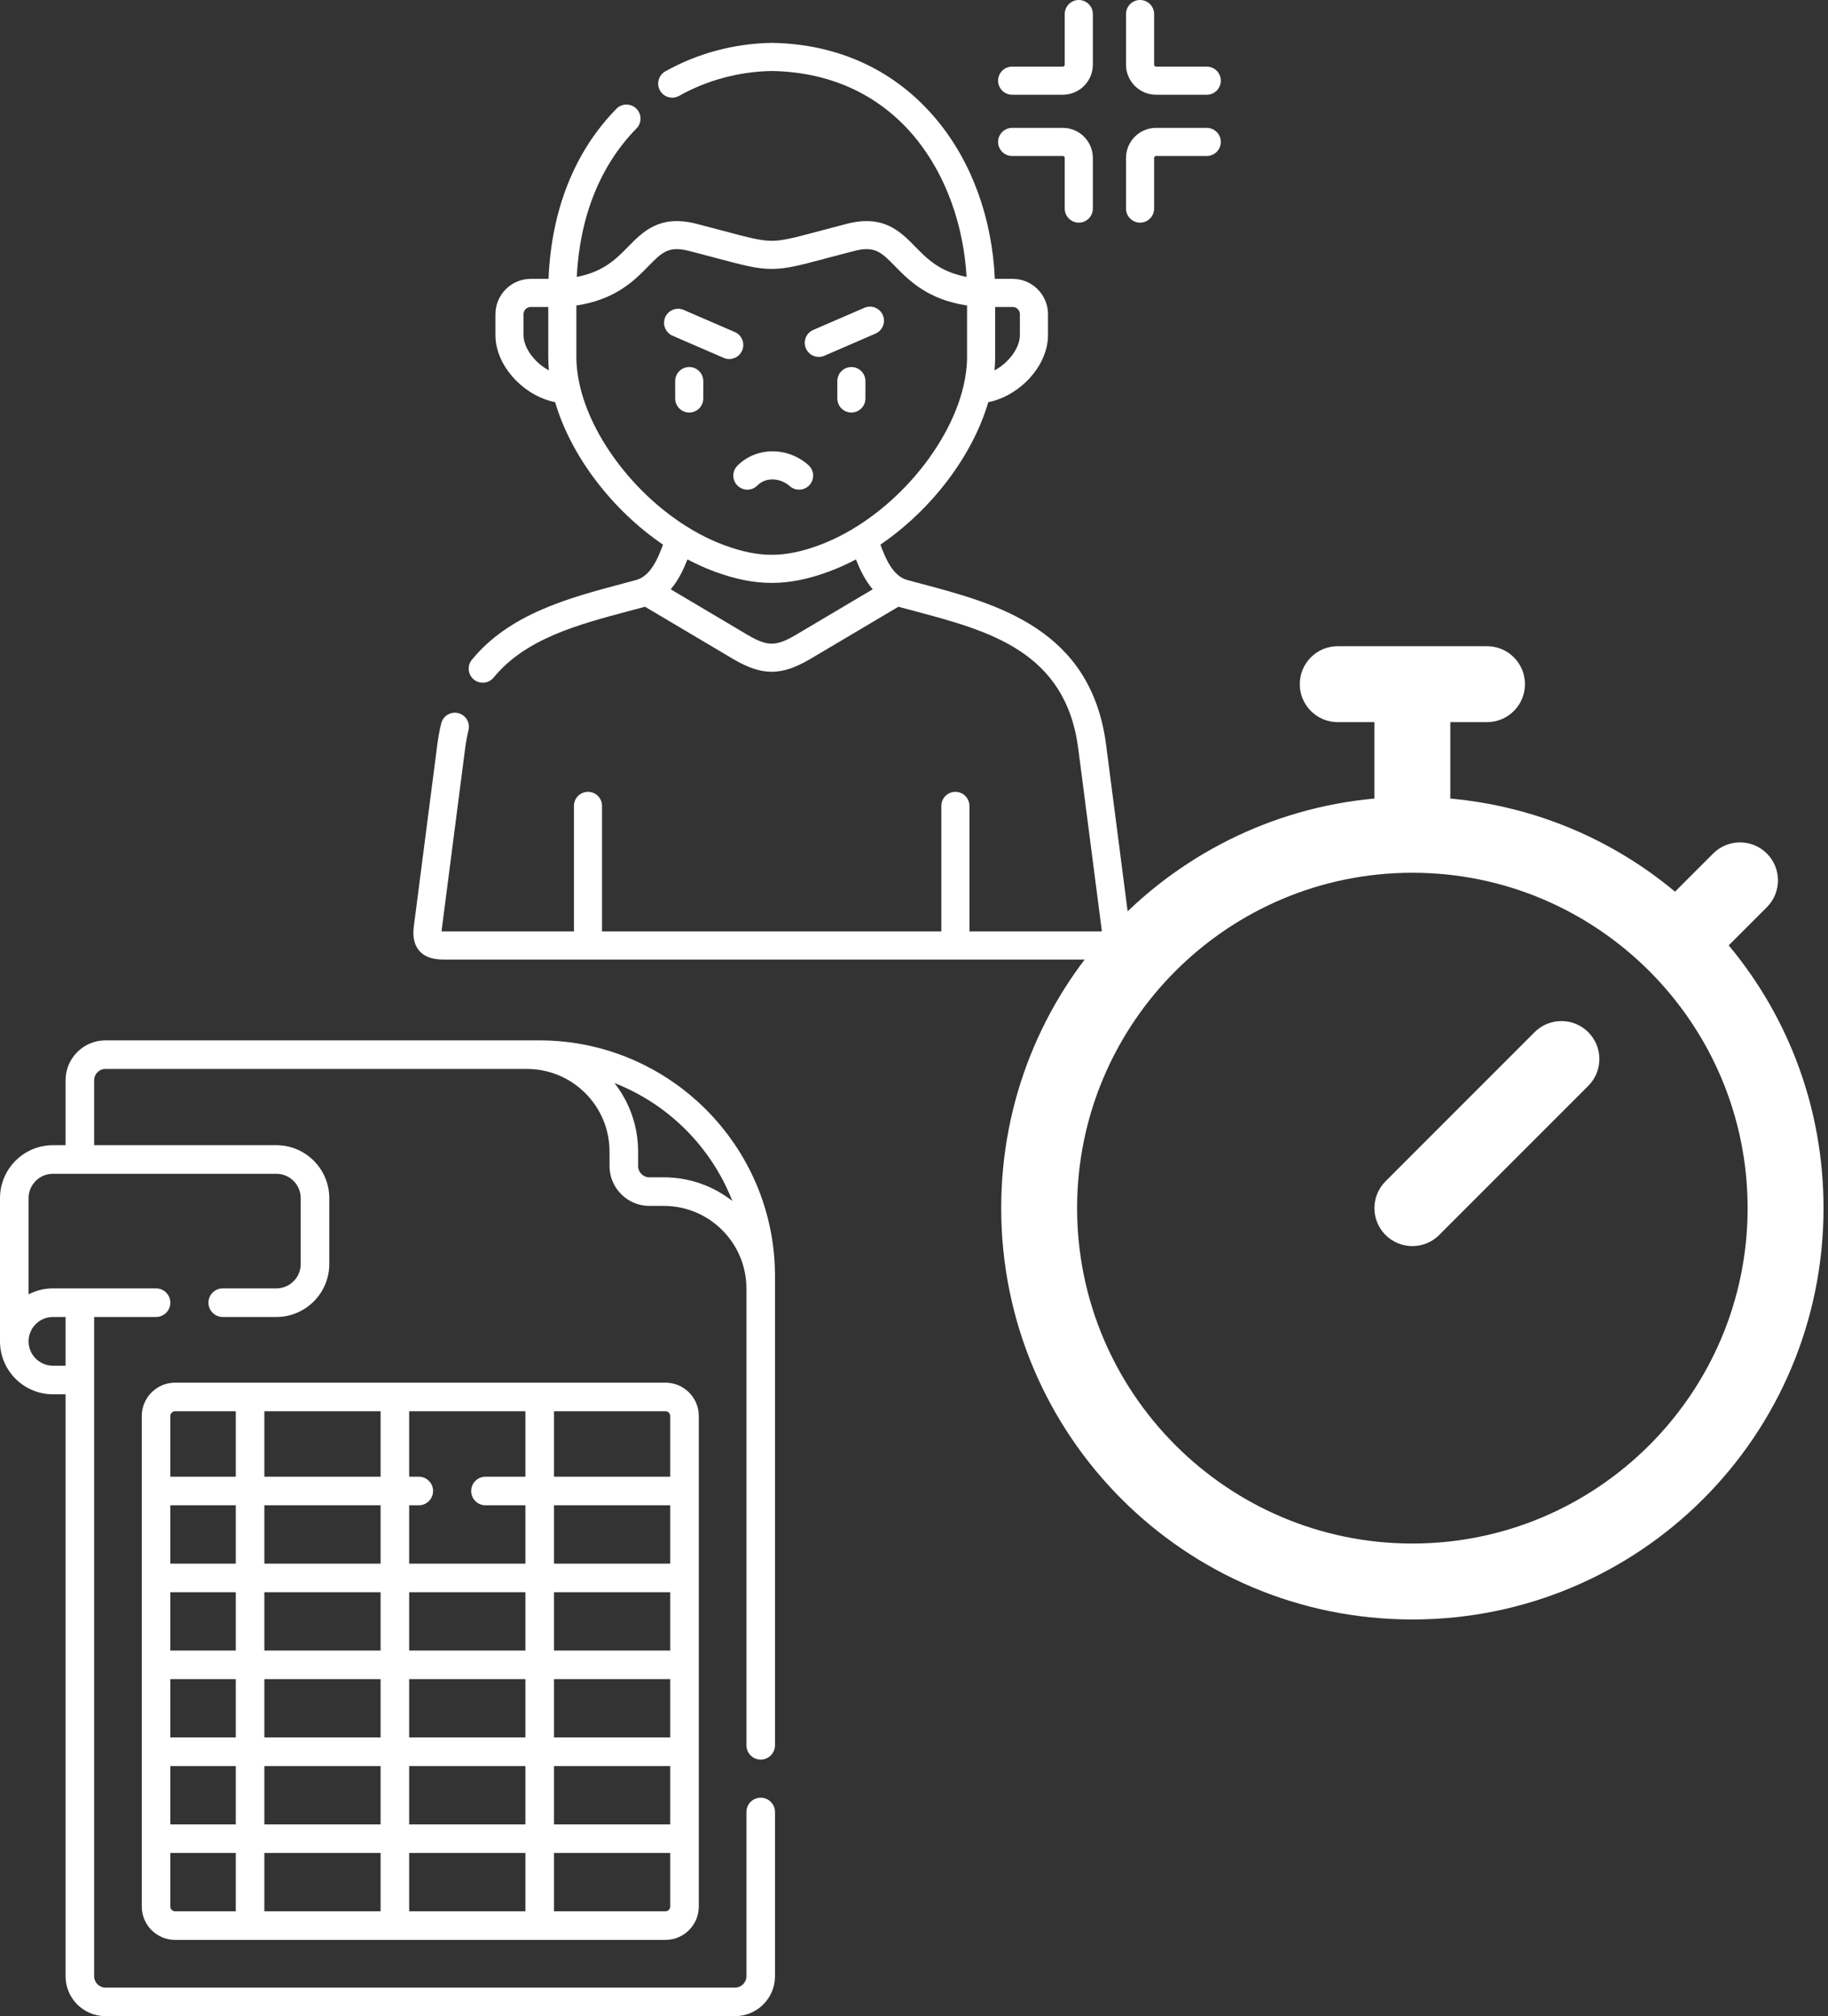 <svg width="283" height="312" viewBox="0 0 283 312" fill="none" xmlns="http://www.w3.org/2000/svg">
<rect x="0" y="0" width="283" height="312" fill="#333333" stroke="none"/>
<path d="M186.825 19.788H178.976C176.411 19.788 174.324 21.874 174.324 24.438V32.281C174.324 33.483 175.297 34.456 176.499 34.456C177.7 34.456 178.674 33.483 178.674 32.281V24.438C178.674 24.284 178.82 24.139 178.976 24.139H186.825C188.026 24.139 189 23.165 189 21.964C189 20.762 188.026 19.788 186.825 19.788Z" fill="white"/>
<path d="M156.694 24.139H164.536C164.696 24.139 164.837 24.279 164.837 24.438V32.281C164.837 33.483 165.811 34.456 167.012 34.456C168.213 34.456 169.187 33.483 169.187 32.281V24.438C169.187 21.874 167.101 19.788 164.536 19.788H156.694C155.493 19.788 154.519 20.762 154.519 21.964C154.519 23.165 155.493 24.139 156.694 24.139Z" fill="white"/>
<path d="M156.694 14.66H164.536C167.101 14.66 169.187 12.574 169.187 10.01V2.175C169.187 0.974 168.213 0 167.012 0C165.811 0 164.837 0.974 164.837 2.175V10.01C164.837 10.172 164.699 10.309 164.536 10.309H156.694C155.493 10.309 154.519 11.283 154.519 12.484C154.519 13.686 155.493 14.66 156.694 14.66Z" fill="white"/>
<path d="M178.976 14.66H186.825C188.026 14.66 189 13.686 189 12.484C189 11.283 188.026 10.309 186.825 10.309H178.976C178.815 10.309 178.674 10.169 178.674 10.01V2.175C178.674 0.974 177.7 0 176.499 0C175.297 0 174.324 0.974 174.324 2.175V10.01C174.324 12.574 176.411 14.66 178.976 14.66Z" fill="white"/>
<path d="M171.243 115.283C168.925 97.337 154.386 93.467 142.704 90.358C141.944 90.156 141.191 89.956 140.448 89.753C138.177 89.134 137.047 86.293 136.299 84.284C144.229 78.88 150.574 70.526 152.999 62.236C155.098 61.831 157.23 60.685 158.951 58.987C161.043 56.925 162.243 54.334 162.243 51.881V48.625C162.243 45.608 159.791 43.153 156.777 43.153H154.014C153.594 33.761 150.455 25.11 145.066 18.601C138.727 10.943 129.888 6.805 119.507 6.635C119.483 6.635 119.458 6.635 119.434 6.635C113.647 6.734 107.966 8.257 103.005 11.04C101.957 11.628 101.584 12.954 102.172 14.002C102.76 15.049 104.086 15.421 105.133 14.834C109.458 12.408 114.416 11.077 119.472 10.986C139.201 11.329 148.73 27.295 149.642 42.854C145.498 42.056 143.561 40.081 141.678 38.163C139.384 35.824 136.783 33.172 131.123 34.631C129.465 35.058 128.067 35.43 126.833 35.759C123.065 36.763 121.174 37.267 119.471 37.267C117.77 37.267 115.881 36.764 112.117 35.762C110.879 35.432 109.476 35.059 107.813 34.632C102.155 33.172 99.555 35.824 97.26 38.163C95.377 40.083 93.438 42.059 89.29 42.856C89.762 33.491 92.934 25.585 98.537 19.879C99.379 19.022 99.366 17.645 98.509 16.803C97.652 15.961 96.275 15.974 95.433 16.831C88.964 23.42 85.352 32.486 84.922 43.154H82.167C79.152 43.154 76.7 45.609 76.7 48.626V51.881C76.7 54.335 77.9 56.925 79.992 58.988C81.713 60.685 83.846 61.832 85.944 62.237C88.368 70.527 94.713 78.882 102.643 84.285C101.896 86.295 100.766 89.135 98.496 89.754C97.757 89.955 97.008 90.154 96.252 90.355C88.112 92.52 78.884 94.974 73.053 102.1C72.293 103.03 72.43 104.4 73.359 105.161C73.764 105.492 74.251 105.653 74.736 105.653C75.365 105.653 75.99 105.381 76.42 104.855C81.361 98.817 89.499 96.653 97.37 94.559C98.134 94.356 98.891 94.155 99.638 93.952C99.709 93.932 99.777 93.91 99.847 93.889L113.577 102.026C115.779 103.314 117.624 103.958 119.47 103.958C121.318 103.958 123.167 103.312 125.377 102.019L139.096 93.889C139.166 93.91 139.234 93.932 139.305 93.952C140.055 94.156 140.816 94.359 141.585 94.563C153.089 97.625 164.985 100.791 166.928 115.842L170.547 143.805C170.564 143.933 170.574 144.041 170.581 144.132C170.471 144.139 170.336 144.143 170.171 144.143H150.082V124.713C150.082 123.512 149.108 122.538 147.907 122.538C146.705 122.538 145.732 123.512 145.732 124.713V144.142H93.203V124.712C93.203 123.511 92.229 122.537 91.028 122.537C89.827 122.537 88.853 123.511 88.853 124.712V144.142H68.772C68.606 144.142 68.471 144.138 68.361 144.131C68.368 144.041 68.378 143.934 68.394 143.809L72.007 115.84C72.135 114.845 72.311 113.885 72.531 112.986C72.815 111.819 72.1 110.642 70.933 110.358C69.765 110.072 68.588 110.788 68.304 111.955C68.047 113.01 67.841 114.129 67.692 115.283L64.081 143.248C63.937 144.346 63.869 145.944 64.925 147.147C65.972 148.339 67.531 148.493 68.772 148.493H170.172C171.409 148.493 172.964 148.34 174.01 147.153C175.066 145.954 175.003 144.355 174.863 143.251L171.243 115.283ZM157.893 48.625V51.88C157.893 53.158 157.146 54.657 155.896 55.89C155.305 56.473 154.642 56.959 153.962 57.323C154.029 56.621 154.065 55.925 154.065 55.235V47.503H156.777C157.392 47.503 157.893 48.007 157.893 48.625ZM83.047 55.89C81.797 54.657 81.05 53.159 81.05 51.88V48.625C81.05 48.007 81.551 47.503 82.167 47.503H84.879V55.235C84.879 55.923 84.915 56.619 84.981 57.319C84.301 56.957 83.638 56.472 83.047 55.89ZM89.792 59.784C89.784 59.744 89.773 59.704 89.763 59.664C89.417 58.161 89.229 56.675 89.229 55.235V47.277C95.321 46.351 98.205 43.411 100.366 41.208C102.52 39.014 103.503 38.012 106.729 38.844C108.376 39.267 109.769 39.638 110.998 39.965C115.128 41.065 117.202 41.617 119.472 41.617C121.744 41.617 123.82 41.064 127.954 39.962C129.179 39.636 130.568 39.266 132.209 38.844C135.437 38.012 136.42 39.014 138.574 41.209C140.735 43.412 143.619 46.352 149.715 47.277V55.235C149.715 56.68 149.526 58.17 149.178 59.679C149.169 59.713 149.159 59.747 149.152 59.782C146.808 69.725 137.386 80.448 126.839 84.362C124.082 85.38 121.741 85.855 119.472 85.855C117.203 85.855 114.862 85.38 112.108 84.362C101.558 80.451 92.136 69.728 89.792 59.784ZM123.17 98.27C120.129 100.049 118.815 100.049 115.784 98.276L103.838 91.196C105.086 89.724 105.877 87.979 106.429 86.569C107.79 87.287 109.182 87.917 110.597 88.442C113.851 89.644 116.671 90.205 119.472 90.205C122.272 90.205 125.092 89.645 128.349 88.441C129.763 87.916 131.155 87.287 132.514 86.569C133.066 87.979 133.857 89.724 135.105 91.196L123.17 98.27Z" fill="white"/>
<path d="M106.702 56.8C105.501 56.8 104.527 57.774 104.527 58.975V61.664C104.527 62.865 105.501 63.839 106.702 63.839C107.903 63.839 108.877 62.865 108.877 61.664V58.975C108.877 57.774 107.903 56.8 106.702 56.8Z" fill="white"/>
<path d="M131.805 56.8C130.604 56.8 129.63 57.774 129.63 58.975V61.664C129.63 62.865 130.604 63.839 131.805 63.839C133.006 63.839 133.98 62.865 133.98 61.664V58.975C133.98 57.774 133.006 56.8 131.805 56.8Z" fill="white"/>
<path d="M114.894 54.25C115.371 53.147 114.864 51.867 113.762 51.389L105.847 47.961C104.744 47.483 103.464 47.99 102.986 49.092C102.509 50.194 103.016 51.475 104.118 51.953L112.033 55.381C112.315 55.503 112.608 55.561 112.896 55.561C113.737 55.561 114.538 55.07 114.894 54.25Z" fill="white"/>
<path d="M126.763 55.232C127.051 55.232 127.345 55.174 127.626 55.052L135.542 51.624C136.644 51.146 137.15 49.865 136.673 48.763C136.195 47.661 134.915 47.154 133.812 47.632L125.897 51.06C124.795 51.538 124.289 52.819 124.766 53.921C125.121 54.742 125.922 55.232 126.763 55.232Z" fill="white"/>
<path d="M114.165 75.138C115.014 75.988 116.391 75.989 117.241 75.14C118.691 73.69 120.934 74.046 122.265 75.228C122.679 75.596 123.195 75.776 123.708 75.776C124.308 75.776 124.906 75.529 125.336 75.045C126.133 74.147 126.051 72.772 125.153 71.974C121.917 69.101 117.09 69.139 114.166 72.062C113.316 72.911 113.315 74.289 114.165 75.138Z" fill="white"/>
<path d="M83.509 161H16.32C12.918 161 10.151 163.768 10.151 167.17V177.221H8.195C3.676 177.221 0 180.897 0 185.416V207.575C0 212.093 3.676 215.769 8.194 215.769H10.151V305.83C10.151 309.232 12.918 312 16.32 312H113.81C117.212 312 119.98 309.232 119.98 305.83V280.407C119.98 279.186 118.99 278.195 117.768 278.195C116.547 278.195 115.556 279.186 115.556 280.407V305.83C115.556 306.793 114.773 307.576 113.81 307.576H16.321C15.358 307.576 14.575 306.793 14.575 305.83V203.805H24.16C25.381 203.805 26.372 202.814 26.372 201.593C26.372 200.371 25.381 199.381 24.16 199.381H8.194C6.836 199.381 5.553 199.713 4.424 200.301V185.416C4.424 183.336 6.116 181.645 8.195 181.645H42.782C44.861 181.645 46.553 183.336 46.553 185.416V195.609C46.553 197.689 44.862 199.381 42.782 199.381H34.481C33.26 199.381 32.27 200.371 32.27 201.592C32.27 202.814 33.26 203.804 34.481 203.804H42.782C47.301 203.804 50.977 200.128 50.977 195.609V185.416C50.977 180.897 47.301 177.221 42.782 177.221H14.575V167.17C14.575 166.207 15.358 165.424 16.32 165.424H81.588C88.632 165.424 94.363 171.154 94.363 178.198V180.447C94.363 183.85 97.13 186.617 100.532 186.617H102.782C109.825 186.617 115.556 192.348 115.556 199.391V270.085C115.556 271.306 116.546 272.297 117.768 272.297C118.989 272.297 119.98 271.306 119.98 270.085V197.471C119.98 177.361 103.619 161 83.509 161V161ZM8.194 203.805H10.151V211.346H8.194C6.115 211.346 4.424 209.654 4.424 207.575C4.424 205.496 6.115 203.805 8.194 203.805ZM102.782 182.194H100.533C99.57 182.194 98.787 181.41 98.787 180.448V178.198C98.787 174.204 97.419 170.525 95.126 167.602C103.468 170.858 110.122 177.512 113.378 185.854C110.455 183.562 106.776 182.194 102.782 182.194Z" fill="white"/>
<path d="M27.109 213.968C24.263 213.968 21.948 216.283 21.948 219.129V295.042C21.948 297.888 24.263 300.203 27.109 300.203H103.022C105.868 300.203 108.183 297.888 108.183 295.042V219.129C108.183 216.283 105.868 213.968 103.022 213.968H27.109ZM75.157 232.946H81.34V241.973H63.345V232.946H64.834C66.056 232.946 67.046 231.956 67.046 230.734C67.046 229.512 66.056 228.522 64.834 228.522H63.345V218.391H81.34V228.522H75.157C73.935 228.522 72.945 229.512 72.945 230.734C72.945 231.956 73.935 232.946 75.157 232.946ZM63.345 282.328V273.3H81.34V282.328H63.345ZM81.34 286.752V295.779H63.345V286.752H81.34ZM36.502 259.849V268.876H26.371V259.849H36.502ZM26.371 255.425V246.397H36.502V255.425H26.371ZM40.926 259.849H58.921V268.876H40.926V259.849ZM63.345 259.849H81.34V268.876H63.345V259.849ZM85.764 259.849H103.759V268.876H85.764V259.849ZM85.764 255.425V246.397H103.759V255.425H85.764ZM81.34 255.425H63.345V246.397H81.34V255.425ZM58.921 255.425H40.926V246.397H58.921V255.425ZM40.926 241.973V232.946H58.921V241.973H40.926ZM40.926 228.522V218.391H58.921V228.522H40.926ZM36.502 241.973H26.371V232.946H36.502V241.973ZM26.371 273.3H36.502V282.328H26.371V273.3ZM40.926 273.3H58.921V282.328H40.926V273.3ZM85.764 273.3H103.759V282.328H85.764V273.3ZM103.759 241.973H85.764V232.946H103.759V241.973ZM26.371 219.129C26.371 218.722 26.702 218.391 27.109 218.391H36.502V228.522H26.371V219.129ZM26.371 295.042V286.752H36.502V295.779H27.109C26.702 295.779 26.371 295.448 26.371 295.042ZM40.926 286.752H58.921V295.779H40.926V286.752ZM103.022 295.779H85.764V286.752H103.759V295.042C103.759 295.448 103.428 295.779 103.022 295.779ZM103.759 219.129V228.522H85.764V218.391H103.022C103.428 218.391 103.759 218.722 103.759 219.129Z" fill="white"/>
<path d="M267.628 146.296L273.534 140.391C275.828 138.096 275.828 134.375 273.534 132.082C271.239 129.787 267.519 129.787 265.224 132.082L259.319 137.987C249.412 129.732 237.372 124.745 224.53 123.577V111.752H230.21C233.455 111.752 236.085 109.12 236.085 105.875C236.085 102.63 233.455 100 230.21 100H207.098C203.853 100 201.223 102.63 201.223 105.875C201.223 109.12 203.853 111.752 207.098 111.752H212.778V123.577C180.631 126.501 155 153.507 155 186.961C155 222.142 183.469 250.616 218.655 250.616C253.835 250.616 282.308 222.146 282.308 186.961C282.308 171.933 277.133 157.701 267.628 146.296ZM218.654 238.864C190.035 238.864 166.751 215.58 166.751 186.961C166.751 158.342 190.035 135.059 218.654 135.059C247.273 135.059 270.556 158.342 270.556 186.961C270.556 215.58 247.273 238.864 218.654 238.864ZM245.884 159.732C248.179 162.026 248.179 165.747 245.884 168.041L222.809 191.116C220.514 193.411 216.793 193.411 214.5 191.116C212.205 188.821 212.205 185.1 214.5 182.807L237.574 159.732C239.868 157.437 243.589 157.437 245.884 159.732Z" fill="white"/>
</svg>
